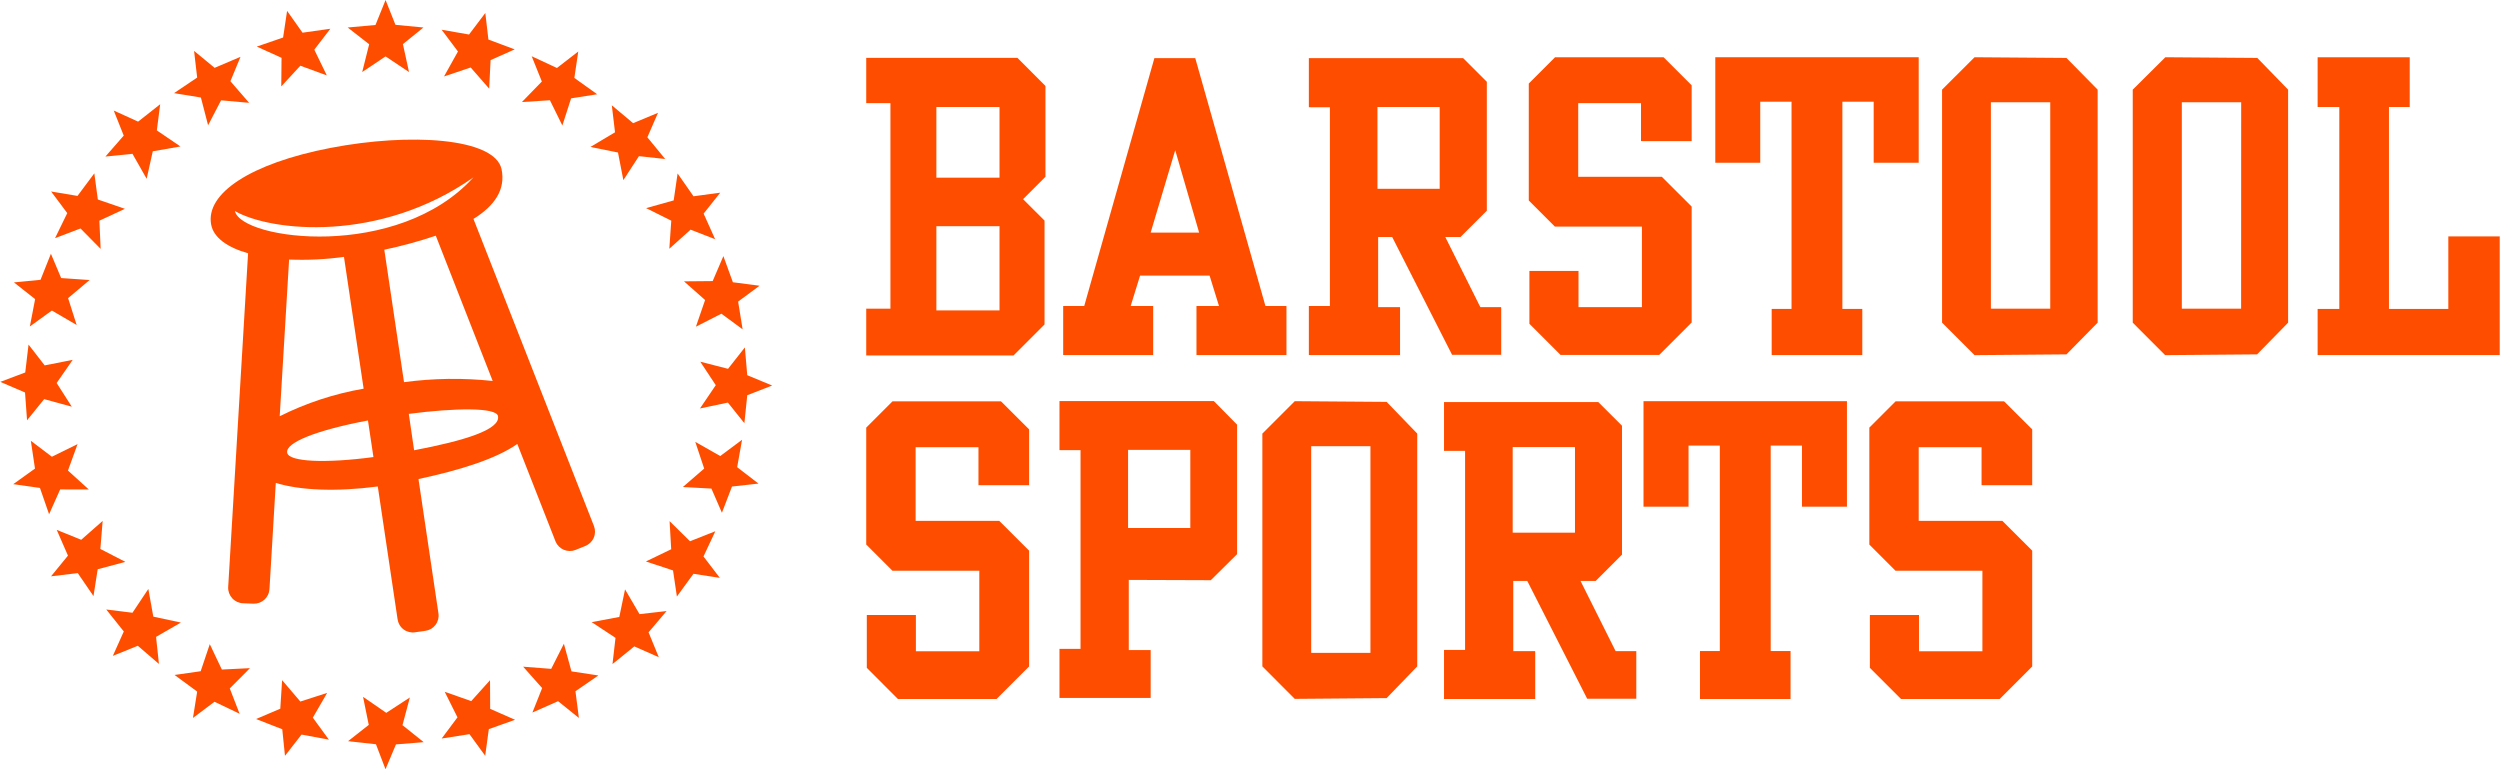 <svg width="104" height="32" viewBox="0 0 104 32" fill="none" xmlns="http://www.w3.org/2000/svg">
<g clip-path="url(#clip0_149_204)">
<path d="M60.071 16.727V18.755H60.947V27.036H60.071V29.079H63.865V27.086H62.952V24.168H63.535L66.027 29.067H68.07V27.086H67.209L65.75 24.168H66.38L67.475 23.073V17.71L66.491 16.727H60.071ZM62.928 18.597H65.519V22.16H62.928V18.597Z" fill="#FF4D00"/>
<path d="M48.022 2.419L45.104 12.729H44.228V14.771H47.972V12.729H47.036L47.427 11.465H50.319L50.71 12.729H49.773V14.771H53.517V12.729H52.642L49.723 2.419H48.022ZM48.889 6.248L49.884 9.676H47.867L48.889 6.248Z" fill="#FF4D00"/>
<path d="M53.862 16.689L52.514 18.037V27.722L53.862 29.073L57.684 29.041L58.957 27.722V18.037L57.684 16.718L53.862 16.689ZM54.545 18.562H57.01V27.159H54.545V18.562Z" fill="#FF4D00"/>
<path d="M44.074 16.683V18.726H44.95V26.992H44.074V29.035H47.868V27.042H46.957V24.124L50.369 24.136L51.463 23.053V17.666L50.494 16.683H44.074ZM46.928 18.714H49.517V21.965H46.928V18.714Z" fill="#FF4D00"/>
<path d="M36.035 2.407V4.29H37.042V12.84H36.035V14.786H42.163L43.453 13.496V9.177L42.56 8.285L43.491 7.354V3.575L42.324 2.407H36.035ZM38.953 4.45H41.58V7.392H38.953V4.45ZM38.953 9.411H41.58V12.913H38.953V9.411Z" fill="#FF4D00"/>
<path d="M54.448 2.419V4.462H55.324V12.729H54.448V14.771H58.242V12.778H57.331V9.86H57.915L60.407 14.76H62.45V12.778H61.583L60.124 9.86H60.757L61.852 8.766V3.402L60.868 2.419H54.448ZM57.302 4.45H59.891V7.853H57.302V4.45Z" fill="#FF4D00"/>
<path d="M82.141 2.381L80.79 3.729V13.423L82.141 14.774L85.964 14.742L87.262 13.423V3.729L85.964 2.41L82.141 2.381ZM82.821 4.255H85.29V12.84H82.821V4.255Z" fill="#FF4D00"/>
<path d="M90.079 2.381L88.722 3.729V13.423L90.07 14.774L93.895 14.742L95.185 13.423V3.729L93.904 2.41L90.079 2.381ZM90.764 4.255H93.233L93.23 12.84H90.764V4.255Z" fill="#FF4D00"/>
<path d="M16.04 0L16.451 1.033L17.616 1.144L16.761 1.835L17.015 2.997L16.04 2.346L15.068 2.997L15.357 1.841L14.464 1.144L15.62 1.039L16.04 0ZM20.189 0.54L20.318 1.646L21.412 2.054L20.408 2.501L20.35 3.688L19.58 2.807L18.471 3.181L19.051 2.142L18.372 1.237L19.512 1.436L20.189 0.54ZM24.056 2.142L23.893 3.242L24.844 3.922L23.758 4.091L23.394 5.221L22.877 4.17L21.71 4.246L22.541 3.391L22.118 2.34L23.169 2.828L24.056 2.142ZM27.374 4.692L26.93 5.711L27.672 6.615L26.58 6.496L25.932 7.494L25.708 6.344L24.561 6.113L25.585 5.504L25.451 4.38L26.338 5.124L27.374 4.692ZM29.962 8.016L29.271 8.886L29.749 9.951L28.728 9.554L27.844 10.348L27.925 9.18L26.878 8.658L28.025 8.337L28.188 7.216L28.85 8.165L29.962 8.016ZM31.599 11.886L30.706 12.545L30.893 13.7L30.009 13.05L28.95 13.59L29.332 12.481L28.454 11.704L29.647 11.693L30.093 10.654L30.488 11.742L31.599 11.886ZM32.122 16.038L31.086 16.441L30.966 17.605L30.28 16.747L29.119 16.992L29.776 16.023L29.131 15.046L30.286 15.343L30.986 14.453L31.086 15.609L32.122 16.038ZM31.553 20.117L30.45 20.24L30.032 21.331L29.595 20.325L28.407 20.26L29.294 19.493L28.923 18.381L29.962 18.971L30.87 18.294L30.666 19.435L31.553 20.117ZM29.945 24.039L28.848 23.87L28.159 24.816L27.998 23.73L26.869 23.357L27.922 22.849L27.855 21.679L28.704 22.516L29.758 22.099L29.265 23.149L29.945 24.039ZM27.406 27.34L26.387 26.89L25.48 27.626L25.605 26.534L24.613 25.881L25.763 25.665L26.002 24.518L26.604 25.548L27.73 25.42L26.98 26.304L27.406 27.34ZM24.082 29.867L23.216 29.169L22.148 29.642L22.553 28.624L21.762 27.734L22.93 27.824L23.458 26.779L23.773 27.929L24.893 28.099L23.939 28.755L24.082 29.867ZM20.184 31.44L19.53 30.541L18.374 30.722L19.031 29.841L18.5 28.778L19.603 29.166L20.385 28.297L20.391 29.488L21.427 29.943L20.335 30.331L20.184 31.44ZM16.037 32L15.64 30.961L14.479 30.833L15.34 30.156L15.103 28.988L16.069 29.654L17.05 29.015L16.743 30.167L17.627 30.874L16.472 30.967L16.037 32ZM11.855 31.443L11.742 30.337L10.653 29.911L11.66 29.482L11.736 28.294L12.494 29.184L13.609 28.825L13.014 29.855L13.682 30.769L12.544 30.558L11.855 31.443ZM8.027 29.867L8.202 28.77L7.262 28.078L8.348 27.923L8.727 26.797L9.229 27.853L10.399 27.795L9.559 28.638L9.967 29.692L8.923 29.193L8.027 29.867ZM4.694 27.284L5.15 26.269L4.42 25.355L5.511 25.49L6.171 24.5L6.378 25.653L7.525 25.898L6.492 26.494L6.612 27.62L5.733 26.864L4.694 27.284ZM2.123 23.975L2.827 23.114L2.36 22.043L3.378 22.455L4.271 21.67L4.175 22.837L5.217 23.374L4.064 23.68L3.889 24.798L3.235 23.841L2.123 23.975ZM0.551 20.141L1.455 19.493L1.283 18.337L2.158 19L3.227 18.475L2.827 19.575L3.696 20.363L2.503 20.36L2.042 21.393L1.662 20.298L0.551 20.141ZM0.011 15.886L1.05 15.495L1.187 14.334L1.858 15.2L3.025 14.97L2.357 15.933L2.987 16.919L1.837 16.604L1.125 17.485L1.041 16.327L0.011 15.886ZM0.58 11.748L1.686 11.64L2.118 10.555L2.544 11.567L3.728 11.649L2.833 12.402L3.189 13.52L2.158 12.918L1.242 13.581L1.461 12.443L0.58 11.748ZM2.126 7.966L3.224 8.15L3.924 7.211L4.07 8.299L5.196 8.687L4.134 9.18L4.187 10.354L3.349 9.504L2.29 9.907L2.798 8.865L2.126 7.966ZM4.732 4.599L5.745 5.06L6.664 4.336L6.524 5.425L7.507 6.093L6.355 6.294L6.101 7.438L5.511 6.399L4.385 6.513L5.147 5.641L4.732 4.599ZM8.073 2.116L8.928 2.822L10.005 2.364L9.585 3.379L10.364 4.278L9.197 4.173L8.657 5.212L8.357 4.056L7.239 3.875L8.202 3.227L8.073 2.116ZM11.943 0.452L12.585 1.36L13.743 1.196L13.075 2.066L13.595 3.137L12.494 2.734L11.701 3.595L11.712 2.405L10.682 1.938L11.777 1.561L11.943 0.452Z" fill="#FF4D00"/>
<path d="M24.71 21.886L19.696 9.107C20.572 8.565 21.044 7.888 20.863 7.03C20.572 5.74 17.07 5.512 13.746 6.154C10.422 6.796 8.537 8.051 8.785 9.347C8.888 9.886 9.457 10.292 10.32 10.537L9.492 24.43C9.485 24.6 9.547 24.765 9.662 24.89C9.777 25.015 9.938 25.089 10.107 25.096L10.545 25.113C10.712 25.119 10.875 25.059 10.999 24.947C11.123 24.835 11.199 24.679 11.21 24.512L11.473 20.088C12.471 20.4 13.997 20.465 15.716 20.237L16.539 25.758C16.55 25.841 16.578 25.922 16.62 25.994C16.662 26.067 16.718 26.131 16.785 26.181C16.852 26.232 16.929 26.269 17.01 26.29C17.092 26.311 17.176 26.316 17.26 26.304L17.694 26.242C17.778 26.231 17.858 26.204 17.931 26.162C18.003 26.119 18.067 26.063 18.118 25.996C18.168 25.929 18.205 25.852 18.226 25.771C18.247 25.69 18.252 25.605 18.24 25.522L17.409 19.928C19.142 19.557 20.636 19.09 21.52 18.469L23.113 22.531C23.179 22.685 23.301 22.807 23.456 22.872C23.61 22.937 23.783 22.939 23.939 22.878L24.345 22.715C24.503 22.653 24.63 22.531 24.698 22.375C24.767 22.22 24.771 22.044 24.71 21.886ZM11.946 18.833C11.873 18.416 13.136 17.902 15.307 17.491L15.535 19.014C13.548 19.28 12.013 19.216 11.946 18.833ZM11.636 17.316L12.027 10.797C12.79 10.828 13.554 10.791 14.309 10.686L15.127 16.169C13.913 16.378 12.737 16.764 11.636 17.316ZM9.772 8.78C11.277 9.641 15.801 10.114 19.693 7.38C16.556 10.844 10.049 9.994 9.772 8.78ZM15.987 10.388C16.712 10.235 17.427 10.04 18.129 9.805L20.496 15.848C19.269 15.717 18.03 15.734 16.807 15.898L15.987 10.388ZM17.227 18.731L17.006 17.217C18.946 16.966 20.633 16.945 20.715 17.304C20.84 17.873 19.288 18.34 17.227 18.731Z" fill="#FF4D00"/>
<path d="M96.413 2.381V4.45H97.315V12.851H96.413V14.771H103.989V9.834H101.85V12.851H99.381V4.45H100.245V2.381H96.413Z" fill="#FF4D00"/>
<path d="M72.858 16.689H68.37V21.078H70.243V18.536H71.545V27.083H70.719V29.079H74.487V27.083H73.661V18.536H74.962V21.078H76.833V16.689H72.858Z" fill="#FF4D00"/>
<path d="M75.841 2.381H71.356V6.77H73.226V4.231H74.528V12.851H73.702V14.771H77.472V12.851H76.643V4.231H77.945V6.77H79.818V2.381H75.841Z" fill="#FF4D00"/>
<path d="M77.787 25.583V27.783L79.083 29.079H83.186L84.54 27.725V22.907L83.296 21.667H79.818V18.603H82.433V20.185H84.54V17.862L83.369 16.695H78.858L77.764 17.789V22.653L78.852 23.742H82.468V27.092H79.83V25.583H77.787Z" fill="#FF4D00"/>
<path d="M36.059 25.583V27.783L37.354 29.079H41.457L42.811 27.725V22.907L41.568 21.667H38.09V18.603H40.704V20.185H42.811V17.862L41.641 16.695H37.129L36.035 17.789V22.653L37.124 23.742H40.739V27.092H38.101V25.583H36.059Z" fill="#FF4D00"/>
<path d="M63.623 11.27V13.47L64.919 14.766H69.022L70.373 13.415V8.594L69.132 7.354H65.654V4.29H68.266V5.871H70.373V3.548L69.205 2.381H64.691L63.597 3.475V8.34L64.685 9.428H68.304V12.778H65.666V11.27H63.623Z" fill="#FF4D00"/>
</g>
<defs>
<clipPath id="clip0_149_204">
<rect width="103.978" height="32" fill="white" transform="translate(0.011)"/>
</clipPath>
</defs>
</svg>
